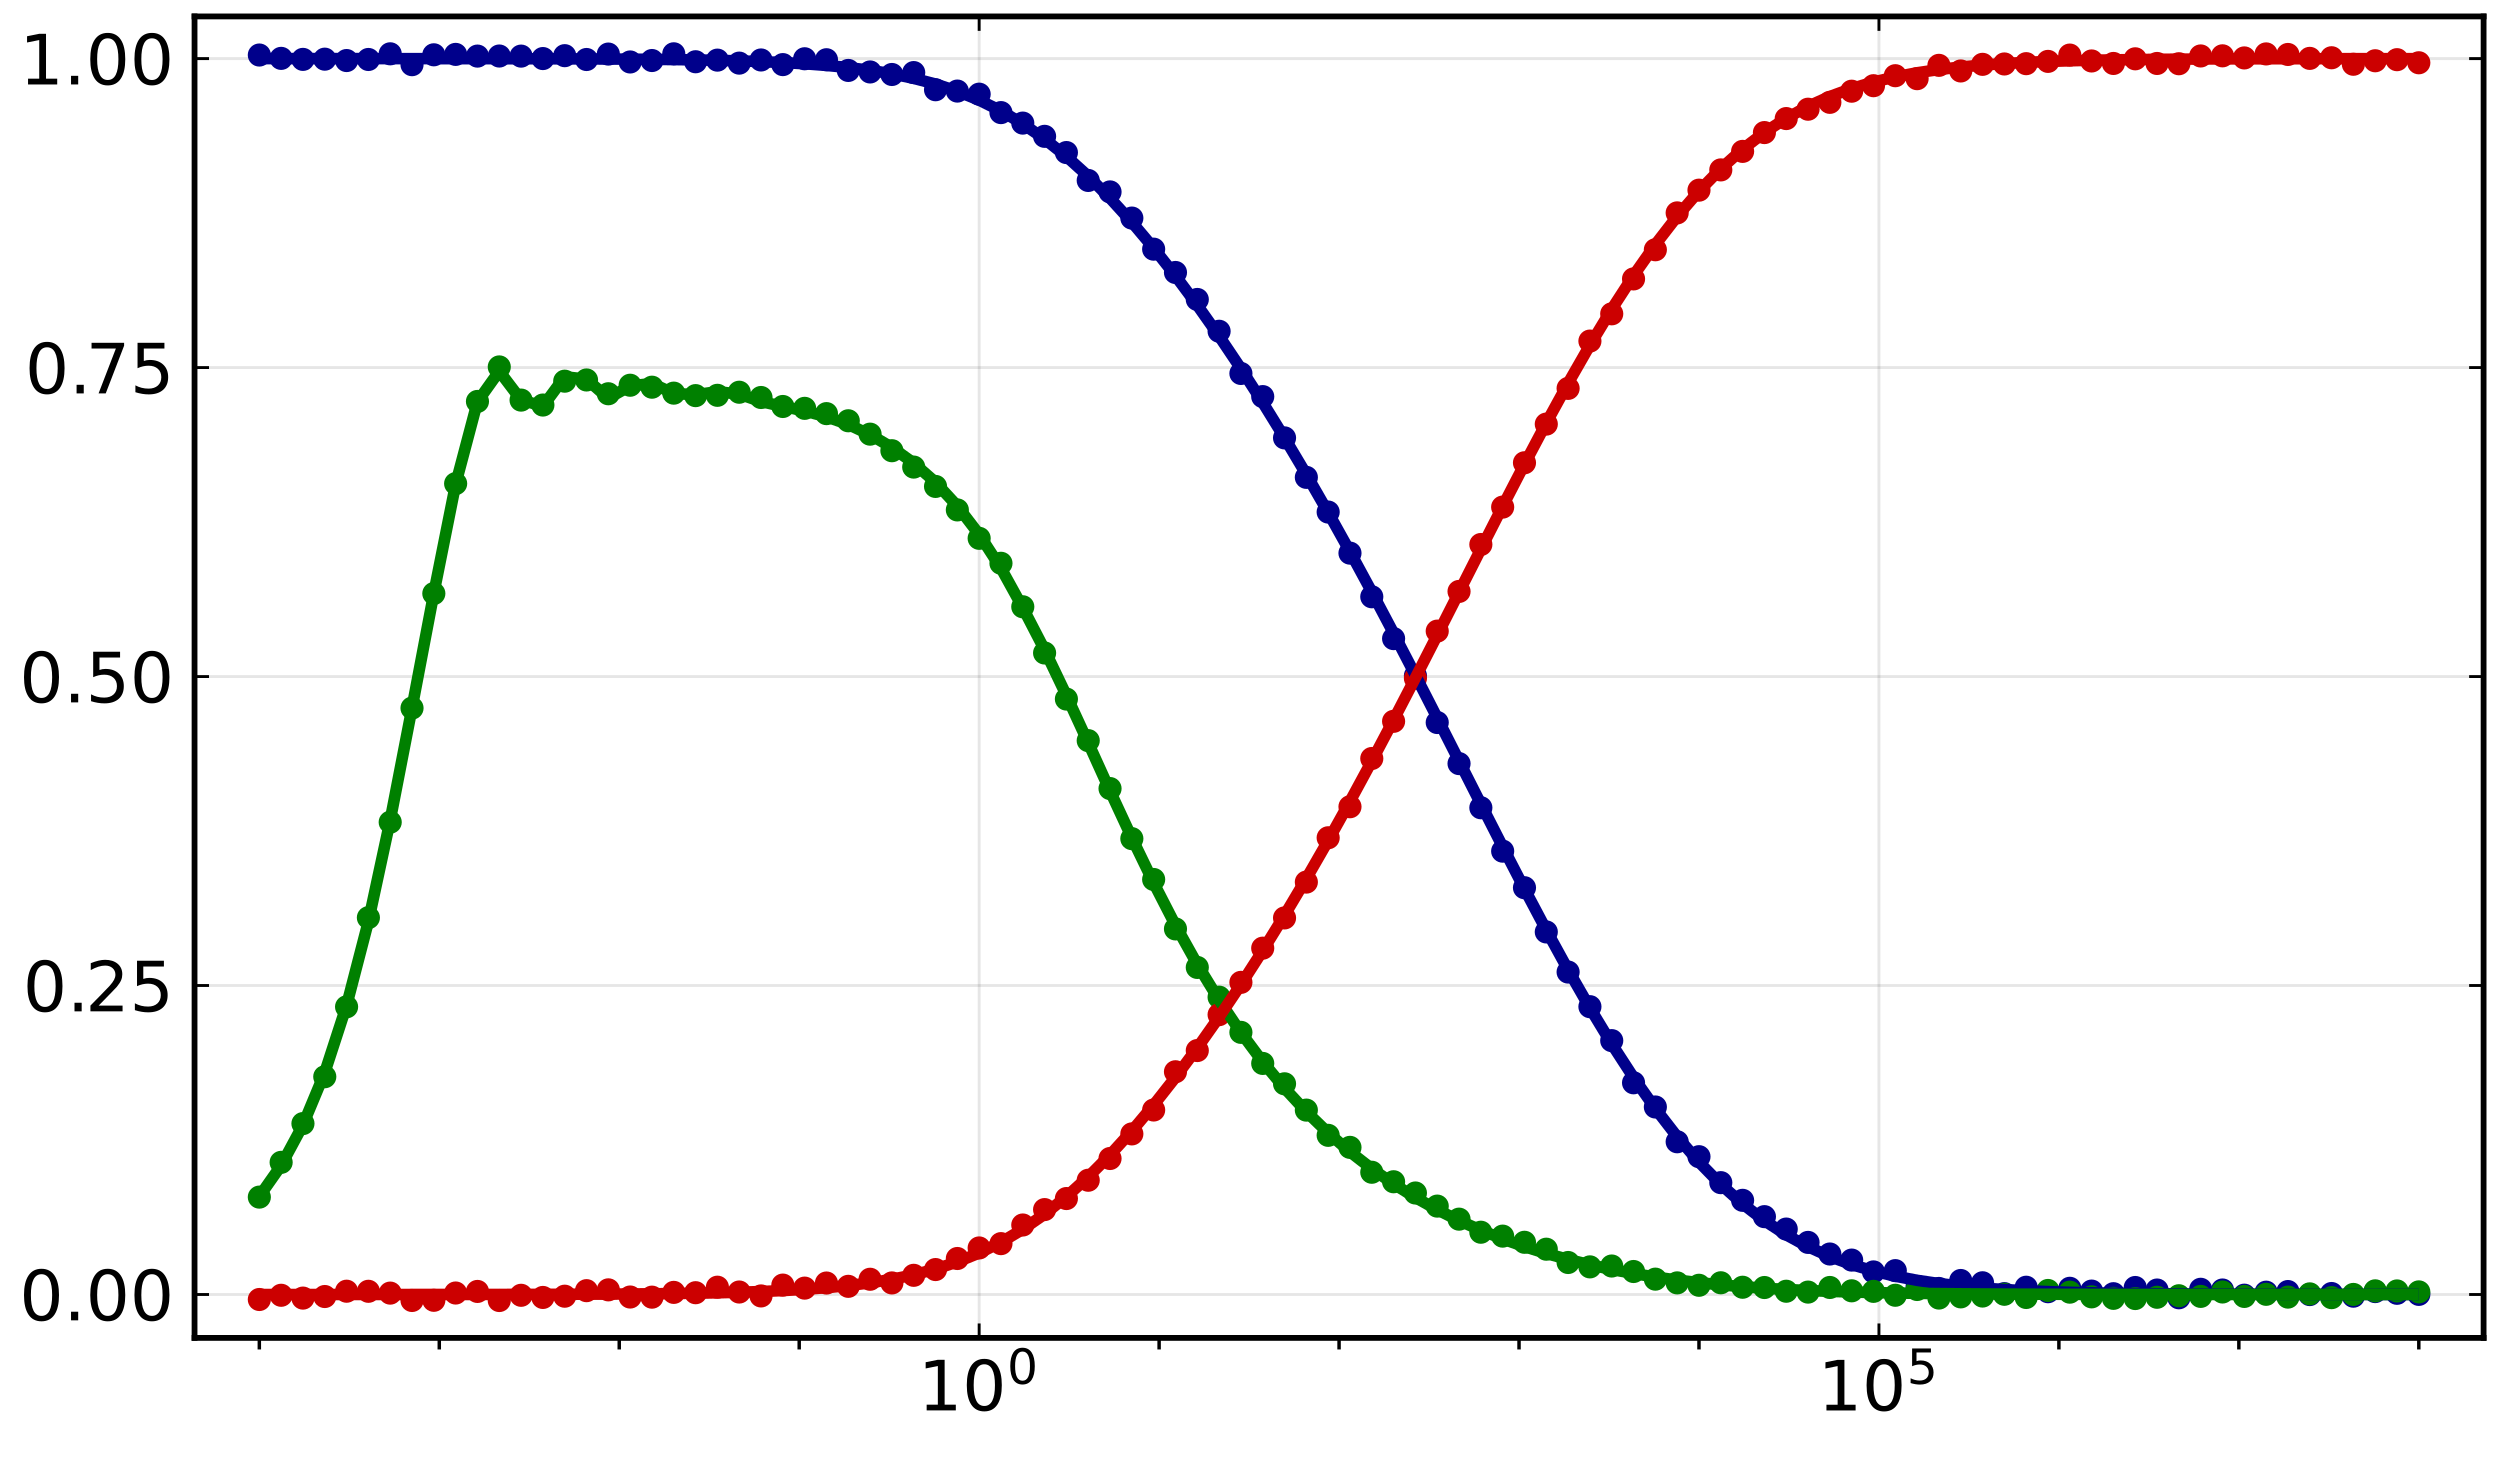 <?xml version="1.0" encoding="utf-8" standalone="no"?>
<!DOCTYPE svg PUBLIC "-//W3C//DTD SVG 1.1//EN"
  "http://www.w3.org/Graphics/SVG/1.1/DTD/svg11.dtd">
<!-- Created with matplotlib (https://matplotlib.org/) -->
<svg height="252pt" version="1.1" viewBox="0 0 432 252" width="432pt" xmlns="http://www.w3.org/2000/svg" xmlns:xlink="http://www.w3.org/1999/xlink">
 <defs>
  <style type="text/css">*{stroke-linecap:butt;stroke-linejoin:round;}</style>
 </defs>
 <g id="figure_1">
  <g id="patch_1">
   <path d="M 0 252 
L 432 252 
L 432 0 
L 0 0 
z
" style="fill:#ffffff;"/>
  </g>
  <g id="axes_1">
   <g id="patch_2">
    <path d="M 33.617 231.193 
L 429.165 231.193 
L 429.165 2.835 
L 33.617 2.835 
z
" style="fill:#ffffff;"/>
   </g>
   <g id="matplotlib.axis_1">
    <g id="xtick_1">
     <g id="line2d_1">
      <path clip-path="url(#pe67cf35a67)" d="M 169.198 231.193 
L 169.198 2.835 
" style="fill:none;stroke:#000000;stroke-linecap:square;stroke-opacity:0.1;stroke-width:0.5;"/>
     </g>
     <g id="line2d_2">
      <defs>
       <path d="M 0 0 
L 0 -2.5 
" id="mae6ef3e474" style="stroke:#000000;stroke-width:0.5;"/>
      </defs>
      <g>
       <use style="stroke:#000000;stroke-width:0.5;" x="169.198" xlink:href="#mae6ef3e474" y="231.193"/>
      </g>
     </g>
     <g id="line2d_3">
      <defs>
       <path d="M 0 0 
L 0 2.5 
" id="mc95564f1a3" style="stroke:#000000;stroke-width:0.5;"/>
      </defs>
      <g>
       <use style="stroke:#000000;stroke-width:0.5;" x="169.198" xlink:href="#mc95564f1a3" y="2.835"/>
      </g>
     </g>
     <g id="text_1">
      <!-- $\mathregular{10^{0}}$ -->
      <g transform="translate(158.638 243.811)scale(0.12 -0.12)">
       <defs>
        <path d="M 12.406 8.297 
L 28.516 8.297 
L 28.516 63.922 
L 10.984 60.406 
L 10.984 69.391 
L 28.422 72.906 
L 38.281 72.906 
L 38.281 8.297 
L 54.391 8.297 
L 54.391 0 
L 12.406 0 
z
" id="DejaVuSans-49"/>
        <path d="M 31.781 66.406 
Q 24.172 66.406 20.328 58.906 
Q 16.5 51.422 16.5 36.375 
Q 16.5 21.391 20.328 13.891 
Q 24.172 6.391 31.781 6.391 
Q 39.453 6.391 43.281 13.891 
Q 47.125 21.391 47.125 36.375 
Q 47.125 51.422 43.281 58.906 
Q 39.453 66.406 31.781 66.406 
z
M 31.781 74.219 
Q 44.047 74.219 50.516 64.516 
Q 56.984 54.828 56.984 36.375 
Q 56.984 17.969 50.516 8.266 
Q 44.047 -1.422 31.781 -1.422 
Q 19.531 -1.422 13.062 8.266 
Q 6.594 17.969 6.594 36.375 
Q 6.594 54.828 13.062 64.516 
Q 19.531 74.219 31.781 74.219 
z
" id="DejaVuSans-48"/>
       </defs>
       <use transform="translate(0 0.766)" xlink:href="#DejaVuSans-49"/>
       <use transform="translate(63.623 0.766)" xlink:href="#DejaVuSans-48"/>
       <use transform="translate(128.203 39.047)scale(0.7)" xlink:href="#DejaVuSans-48"/>
      </g>
     </g>
    </g>
    <g id="xtick_2">
     <g id="line2d_4">
      <path clip-path="url(#pe67cf35a67)" d="M 324.681 231.193 
L 324.681 2.835 
" style="fill:none;stroke:#000000;stroke-linecap:square;stroke-opacity:0.1;stroke-width:0.5;"/>
     </g>
     <g id="line2d_5">
      <g>
       <use style="stroke:#000000;stroke-width:0.5;" x="324.681" xlink:href="#mae6ef3e474" y="231.193"/>
      </g>
     </g>
     <g id="line2d_6">
      <g>
       <use style="stroke:#000000;stroke-width:0.5;" x="324.681" xlink:href="#mc95564f1a3" y="2.835"/>
      </g>
     </g>
     <g id="text_2">
      <!-- $\mathregular{10^{5}}$ -->
      <g transform="translate(314.121 243.811)scale(0.12 -0.12)">
       <defs>
        <path d="M 10.797 72.906 
L 49.516 72.906 
L 49.516 64.594 
L 19.828 64.594 
L 19.828 46.734 
Q 21.969 47.469 24.109 47.828 
Q 26.266 48.188 28.422 48.188 
Q 40.625 48.188 47.75 41.5 
Q 54.891 34.812 54.891 23.391 
Q 54.891 11.625 47.562 5.094 
Q 40.234 -1.422 26.906 -1.422 
Q 22.312 -1.422 17.547 -0.641 
Q 12.797 0.141 7.719 1.703 
L 7.719 11.625 
Q 12.109 9.234 16.797 8.062 
Q 21.484 6.891 26.703 6.891 
Q 35.156 6.891 40.078 11.328 
Q 45.016 15.766 45.016 23.391 
Q 45.016 31 40.078 35.438 
Q 35.156 39.891 26.703 39.891 
Q 22.75 39.891 18.812 39.016 
Q 14.891 38.141 10.797 36.281 
z
" id="DejaVuSans-53"/>
       </defs>
       <use transform="translate(0 0.684)" xlink:href="#DejaVuSans-49"/>
       <use transform="translate(63.623 0.684)" xlink:href="#DejaVuSans-48"/>
       <use transform="translate(128.203 38.966)scale(0.7)" xlink:href="#DejaVuSans-53"/>
      </g>
     </g>
    </g>
    <g id="xtick_3">
     <g id="line2d_7">
      <defs>
       <path d="M 0 0 
L 0 2 
" id="me641672dc2" style="stroke:#000000;stroke-width:0.6;"/>
      </defs>
      <g>
       <use style="stroke:#000000;stroke-width:0.6;" x="44.812" xlink:href="#me641672dc2" y="231.193"/>
      </g>
     </g>
    </g>
    <g id="xtick_4">
     <g id="line2d_8">
      <g>
       <use style="stroke:#000000;stroke-width:0.6;" x="75.908" xlink:href="#me641672dc2" y="231.193"/>
      </g>
     </g>
    </g>
    <g id="xtick_5">
     <g id="line2d_9">
      <g>
       <use style="stroke:#000000;stroke-width:0.6;" x="107.005" xlink:href="#me641672dc2" y="231.193"/>
      </g>
     </g>
    </g>
    <g id="xtick_6">
     <g id="line2d_10">
      <g>
       <use style="stroke:#000000;stroke-width:0.6;" x="138.102" xlink:href="#me641672dc2" y="231.193"/>
      </g>
     </g>
    </g>
    <g id="xtick_7">
     <g id="line2d_11">
      <g>
       <use style="stroke:#000000;stroke-width:0.6;" x="200.295" xlink:href="#me641672dc2" y="231.193"/>
      </g>
     </g>
    </g>
    <g id="xtick_8">
     <g id="line2d_12">
      <g>
       <use style="stroke:#000000;stroke-width:0.6;" x="231.391" xlink:href="#me641672dc2" y="231.193"/>
      </g>
     </g>
    </g>
    <g id="xtick_9">
     <g id="line2d_13">
      <g>
       <use style="stroke:#000000;stroke-width:0.6;" x="262.488" xlink:href="#me641672dc2" y="231.193"/>
      </g>
     </g>
    </g>
    <g id="xtick_10">
     <g id="line2d_14">
      <g>
       <use style="stroke:#000000;stroke-width:0.6;" x="293.584" xlink:href="#me641672dc2" y="231.193"/>
      </g>
     </g>
    </g>
    <g id="xtick_11">
     <g id="line2d_15">
      <g>
       <use style="stroke:#000000;stroke-width:0.6;" x="355.777" xlink:href="#me641672dc2" y="231.193"/>
      </g>
     </g>
    </g>
    <g id="xtick_12">
     <g id="line2d_16">
      <g>
       <use style="stroke:#000000;stroke-width:0.6;" x="386.874" xlink:href="#me641672dc2" y="231.193"/>
      </g>
     </g>
    </g>
    <g id="xtick_13">
     <g id="line2d_17">
      <g>
       <use style="stroke:#000000;stroke-width:0.6;" x="417.971" xlink:href="#me641672dc2" y="231.193"/>
      </g>
     </g>
    </g>
   </g>
   <g id="matplotlib.axis_2">
    <g id="ytick_1">
     <g id="line2d_18">
      <path clip-path="url(#pe67cf35a67)" d="M 33.617 223.688 
L 429.165 223.688 
" style="fill:none;stroke:#000000;stroke-linecap:square;stroke-opacity:0.1;stroke-width:0.5;"/>
     </g>
     <g id="line2d_19">
      <defs>
       <path d="M 0 0 
L 2.5 0 
" id="m5a762cccb6" style="stroke:#000000;stroke-width:0.5;"/>
      </defs>
      <g>
       <use style="stroke:#000000;stroke-width:0.5;" x="33.617" xlink:href="#m5a762cccb6" y="223.688"/>
      </g>
     </g>
     <g id="line2d_20">
      <defs>
       <path d="M 0 0 
L -2.5 0 
" id="m0e0bc38a33" style="stroke:#000000;stroke-width:0.5;"/>
      </defs>
      <g>
       <use style="stroke:#000000;stroke-width:0.5;" x="429.165" xlink:href="#m0e0bc38a33" y="223.688"/>
      </g>
     </g>
     <g id="text_3">
      <!-- $\mathregular{0.00}$ -->
      <g transform="translate(3.357 228.247)scale(0.12 -0.12)">
       <defs>
        <path d="M 10.688 12.406 
L 21 12.406 
L 21 0 
L 10.688 0 
z
" id="DejaVuSans-46"/>
       </defs>
       <use transform="translate(0 0.781)" xlink:href="#DejaVuSans-48"/>
       <use transform="translate(63.623 0.781)" xlink:href="#DejaVuSans-46"/>
       <use transform="translate(95.41 0.781)" xlink:href="#DejaVuSans-48"/>
       <use transform="translate(159.033 0.781)" xlink:href="#DejaVuSans-48"/>
      </g>
     </g>
    </g>
    <g id="ytick_2">
     <g id="line2d_21">
      <path clip-path="url(#pe67cf35a67)" d="M 33.617 170.297 
L 429.165 170.297 
" style="fill:none;stroke:#000000;stroke-linecap:square;stroke-opacity:0.1;stroke-width:0.5;"/>
     </g>
     <g id="line2d_22">
      <g>
       <use style="stroke:#000000;stroke-width:0.5;" x="33.617" xlink:href="#m5a762cccb6" y="170.297"/>
      </g>
     </g>
     <g id="line2d_23">
      <g>
       <use style="stroke:#000000;stroke-width:0.5;" x="429.165" xlink:href="#m0e0bc38a33" y="170.297"/>
      </g>
     </g>
     <g id="text_4">
      <!-- $\mathregular{0.25}$ -->
      <g transform="translate(3.957 174.856)scale(0.12 -0.12)">
       <defs>
        <path d="M 19.188 8.297 
L 53.609 8.297 
L 53.609 0 
L 7.328 0 
L 7.328 8.297 
Q 12.938 14.109 22.625 23.891 
Q 32.328 33.688 34.812 36.531 
Q 39.547 41.844 41.422 45.531 
Q 43.312 49.219 43.312 52.781 
Q 43.312 58.594 39.234 62.25 
Q 35.156 65.922 28.609 65.922 
Q 23.969 65.922 18.812 64.312 
Q 13.672 62.703 7.812 59.422 
L 7.812 69.391 
Q 13.766 71.781 18.938 73 
Q 24.125 74.219 28.422 74.219 
Q 39.75 74.219 46.484 68.547 
Q 53.219 62.891 53.219 53.422 
Q 53.219 48.922 51.531 44.891 
Q 49.859 40.875 45.406 35.406 
Q 44.188 33.984 37.641 27.219 
Q 31.109 20.453 19.188 8.297 
z
" id="DejaVuSans-50"/>
       </defs>
       <use transform="translate(0 0.781)" xlink:href="#DejaVuSans-48"/>
       <use transform="translate(63.623 0.781)" xlink:href="#DejaVuSans-46"/>
       <use transform="translate(89.91 0.781)" xlink:href="#DejaVuSans-50"/>
       <use transform="translate(153.533 0.781)" xlink:href="#DejaVuSans-53"/>
      </g>
     </g>
    </g>
    <g id="ytick_3">
     <g id="line2d_24">
      <path clip-path="url(#pe67cf35a67)" d="M 33.617 116.907 
L 429.165 116.907 
" style="fill:none;stroke:#000000;stroke-linecap:square;stroke-opacity:0.1;stroke-width:0.5;"/>
     </g>
     <g id="line2d_25">
      <g>
       <use style="stroke:#000000;stroke-width:0.5;" x="33.617" xlink:href="#m5a762cccb6" y="116.907"/>
      </g>
     </g>
     <g id="line2d_26">
      <g>
       <use style="stroke:#000000;stroke-width:0.5;" x="429.165" xlink:href="#m0e0bc38a33" y="116.907"/>
      </g>
     </g>
     <g id="text_5">
      <!-- $\mathregular{0.50}$ -->
      <g transform="translate(3.357 121.466)scale(0.12 -0.12)">
       <use transform="translate(0 0.781)" xlink:href="#DejaVuSans-48"/>
       <use transform="translate(63.623 0.781)" xlink:href="#DejaVuSans-46"/>
       <use transform="translate(95.41 0.781)" xlink:href="#DejaVuSans-53"/>
       <use transform="translate(159.033 0.781)" xlink:href="#DejaVuSans-48"/>
      </g>
     </g>
    </g>
    <g id="ytick_4">
     <g id="line2d_27">
      <path clip-path="url(#pe67cf35a67)" d="M 33.617 63.516 
L 429.165 63.516 
" style="fill:none;stroke:#000000;stroke-linecap:square;stroke-opacity:0.1;stroke-width:0.5;"/>
     </g>
     <g id="line2d_28">
      <g>
       <use style="stroke:#000000;stroke-width:0.5;" x="33.617" xlink:href="#m5a762cccb6" y="63.516"/>
      </g>
     </g>
     <g id="line2d_29">
      <g>
       <use style="stroke:#000000;stroke-width:0.5;" x="429.165" xlink:href="#m0e0bc38a33" y="63.516"/>
      </g>
     </g>
     <g id="text_6">
      <!-- $\mathregular{0.75}$ -->
      <g transform="translate(4.317 68.075)scale(0.12 -0.12)">
       <defs>
        <path d="M 8.203 72.906 
L 55.078 72.906 
L 55.078 68.703 
L 28.609 0 
L 18.312 0 
L 43.219 64.594 
L 8.203 64.594 
z
" id="DejaVuSans-55"/>
       </defs>
       <use transform="translate(0 0.781)" xlink:href="#DejaVuSans-48"/>
       <use transform="translate(63.623 0.781)" xlink:href="#DejaVuSans-46"/>
       <use transform="translate(87.66 0.781)" xlink:href="#DejaVuSans-55"/>
       <use transform="translate(151.283 0.781)" xlink:href="#DejaVuSans-53"/>
      </g>
     </g>
    </g>
    <g id="ytick_5">
     <g id="line2d_30">
      <path clip-path="url(#pe67cf35a67)" d="M 33.617 10.126 
L 429.165 10.126 
" style="fill:none;stroke:#000000;stroke-linecap:square;stroke-opacity:0.1;stroke-width:0.5;"/>
     </g>
     <g id="line2d_31">
      <g>
       <use style="stroke:#000000;stroke-width:0.5;" x="33.617" xlink:href="#m5a762cccb6" y="10.126"/>
      </g>
     </g>
     <g id="line2d_32">
      <g>
       <use style="stroke:#000000;stroke-width:0.5;" x="429.165" xlink:href="#m0e0bc38a33" y="10.126"/>
      </g>
     </g>
     <g id="text_7">
      <!-- $\mathregular{1.00}$ -->
      <g transform="translate(3.357 14.685)scale(0.12 -0.12)">
       <use transform="translate(0 0.781)" xlink:href="#DejaVuSans-49"/>
       <use transform="translate(63.623 0.781)" xlink:href="#DejaVuSans-46"/>
       <use transform="translate(95.41 0.781)" xlink:href="#DejaVuSans-48"/>
       <use transform="translate(159.033 0.781)" xlink:href="#DejaVuSans-48"/>
      </g>
     </g>
    </g>
   </g>
   <g id="PathCollection_1">
    <defs>
     <path d="M 0 2 
C 0.53 2 1.039 1.789 1.414 1.414 
C 1.789 1.039 2 0.53 2 0 
C 2 -0.53 1.789 -1.039 1.414 -1.414 
C 1.039 -1.789 0.53 -2 0 -2 
C -0.53 -2 -1.039 -1.789 -1.414 -1.414 
C -1.789 -1.039 -2 -0.53 -2 0 
C -2 0.53 -1.789 1.039 -1.414 1.414 
C -1.039 1.789 -0.53 2 0 2 
z
" id="m96adf9b263"/>
    </defs>
    <g clip-path="url(#pe67cf35a67)">
     <use style="fill:#00008b;" x="44.812" xlink:href="#m96adf9b263" y="9.509"/>
     <use style="fill:#00008b;" x="48.581" xlink:href="#m96adf9b263" y="10.087"/>
     <use style="fill:#00008b;" x="52.35" xlink:href="#m96adf9b263" y="10.263"/>
     <use style="fill:#00008b;" x="56.12" xlink:href="#m96adf9b263" y="10.224"/>
     <use style="fill:#00008b;" x="59.889" xlink:href="#m96adf9b263" y="10.462"/>
     <use style="fill:#00008b;" x="63.658" xlink:href="#m96adf9b263" y="10.278"/>
     <use style="fill:#00008b;" x="67.428" xlink:href="#m96adf9b263" y="9.299"/>
     <use style="fill:#00008b;" x="71.197" xlink:href="#m96adf9b263" y="11.176"/>
     <use style="fill:#00008b;" x="74.966" xlink:href="#m96adf9b263" y="9.47"/>
     <use style="fill:#00008b;" x="78.735" xlink:href="#m96adf9b263" y="9.4"/>
     <use style="fill:#00008b;" x="82.505" xlink:href="#m96adf9b263" y="9.693"/>
     <use style="fill:#00008b;" x="86.274" xlink:href="#m96adf9b263" y="9.68"/>
     <use style="fill:#00008b;" x="90.043" xlink:href="#m96adf9b263" y="9.697"/>
     <use style="fill:#00008b;" x="93.813" xlink:href="#m96adf9b263" y="10.118"/>
     <use style="fill:#00008b;" x="97.582" xlink:href="#m96adf9b263" y="9.62"/>
     <use style="fill:#00008b;" x="101.351" xlink:href="#m96adf9b263" y="10.282"/>
     <use style="fill:#00008b;" x="105.12" xlink:href="#m96adf9b263" y="9.343"/>
     <use style="fill:#00008b;" x="108.89" xlink:href="#m96adf9b263" y="10.708"/>
     <use style="fill:#00008b;" x="112.659" xlink:href="#m96adf9b263" y="10.459"/>
     <use style="fill:#00008b;" x="116.428" xlink:href="#m96adf9b263" y="9.298"/>
     <use style="fill:#00008b;" x="120.198" xlink:href="#m96adf9b263" y="10.67"/>
     <use style="fill:#00008b;" x="123.967" xlink:href="#m96adf9b263" y="10.39"/>
     <use style="fill:#00008b;" x="127.736" xlink:href="#m96adf9b263" y="10.908"/>
     <use style="fill:#00008b;" x="131.505" xlink:href="#m96adf9b263" y="10.364"/>
     <use style="fill:#00008b;" x="135.275" xlink:href="#m96adf9b263" y="11.163"/>
     <use style="fill:#00008b;" x="139.044" xlink:href="#m96adf9b263" y="10.154"/>
     <use style="fill:#00008b;" x="142.813" xlink:href="#m96adf9b263" y="10.322"/>
     <use style="fill:#00008b;" x="146.582" xlink:href="#m96adf9b263" y="12.172"/>
     <use style="fill:#00008b;" x="150.352" xlink:href="#m96adf9b263" y="12.434"/>
     <use style="fill:#00008b;" x="154.121" xlink:href="#m96adf9b263" y="12.871"/>
     <use style="fill:#00008b;" x="157.89" xlink:href="#m96adf9b263" y="12.541"/>
     <use style="fill:#00008b;" x="161.66" xlink:href="#m96adf9b263" y="15.506"/>
     <use style="fill:#00008b;" x="165.429" xlink:href="#m96adf9b263" y="15.737"/>
     <use style="fill:#00008b;" x="169.198" xlink:href="#m96adf9b263" y="16.272"/>
     <use style="fill:#00008b;" x="172.967" xlink:href="#m96adf9b263" y="19.457"/>
     <use style="fill:#00008b;" x="176.737" xlink:href="#m96adf9b263" y="21.272"/>
     <use style="fill:#00008b;" x="180.506" xlink:href="#m96adf9b263" y="23.559"/>
     <use style="fill:#00008b;" x="184.275" xlink:href="#m96adf9b263" y="26.361"/>
     <use style="fill:#00008b;" x="188.045" xlink:href="#m96adf9b263" y="31.182"/>
     <use style="fill:#00008b;" x="191.814" xlink:href="#m96adf9b263" y="33.163"/>
     <use style="fill:#00008b;" x="195.583" xlink:href="#m96adf9b263" y="37.683"/>
     <use style="fill:#00008b;" x="199.352" xlink:href="#m96adf9b263" y="43.055"/>
     <use style="fill:#00008b;" x="203.122" xlink:href="#m96adf9b263" y="47.085"/>
     <use style="fill:#00008b;" x="206.891" xlink:href="#m96adf9b263" y="51.747"/>
     <use style="fill:#00008b;" x="210.66" xlink:href="#m96adf9b263" y="57.241"/>
     <use style="fill:#00008b;" x="214.43" xlink:href="#m96adf9b263" y="64.533"/>
     <use style="fill:#00008b;" x="218.199" xlink:href="#m96adf9b263" y="68.533"/>
     <use style="fill:#00008b;" x="221.968" xlink:href="#m96adf9b263" y="75.667"/>
     <use style="fill:#00008b;" x="225.737" xlink:href="#m96adf9b263" y="82.487"/>
     <use style="fill:#00008b;" x="229.507" xlink:href="#m96adf9b263" y="88.483"/>
     <use style="fill:#00008b;" x="233.276" xlink:href="#m96adf9b263" y="95.582"/>
     <use style="fill:#00008b;" x="237.045" xlink:href="#m96adf9b263" y="103.121"/>
     <use style="fill:#00008b;" x="240.814" xlink:href="#m96adf9b263" y="110.352"/>
     <use style="fill:#00008b;" x="244.584" xlink:href="#m96adf9b263" y="116.765"/>
     <use style="fill:#00008b;" x="248.353" xlink:href="#m96adf9b263" y="124.851"/>
     <use style="fill:#00008b;" x="252.122" xlink:href="#m96adf9b263" y="131.949"/>
     <use style="fill:#00008b;" x="255.892" xlink:href="#m96adf9b263" y="139.578"/>
     <use style="fill:#00008b;" x="259.661" xlink:href="#m96adf9b263" y="147.078"/>
     <use style="fill:#00008b;" x="263.43" xlink:href="#m96adf9b263" y="153.398"/>
     <use style="fill:#00008b;" x="267.199" xlink:href="#m96adf9b263" y="161.04"/>
     <use style="fill:#00008b;" x="270.969" xlink:href="#m96adf9b263" y="167.969"/>
     <use style="fill:#00008b;" x="274.738" xlink:href="#m96adf9b263" y="173.953"/>
     <use style="fill:#00008b;" x="278.507" xlink:href="#m96adf9b263" y="179.821"/>
     <use style="fill:#00008b;" x="282.277" xlink:href="#m96adf9b263" y="187.106"/>
     <use style="fill:#00008b;" x="286.046" xlink:href="#m96adf9b263" y="191.288"/>
     <use style="fill:#00008b;" x="289.815" xlink:href="#m96adf9b263" y="197.296"/>
     <use style="fill:#00008b;" x="293.584" xlink:href="#m96adf9b263" y="199.875"/>
     <use style="fill:#00008b;" x="297.354" xlink:href="#m96adf9b263" y="204.361"/>
     <use style="fill:#00008b;" x="301.123" xlink:href="#m96adf9b263" y="207.417"/>
     <use style="fill:#00008b;" x="304.892" xlink:href="#m96adf9b263" y="210.237"/>
     <use style="fill:#00008b;" x="308.661" xlink:href="#m96adf9b263" y="212.383"/>
     <use style="fill:#00008b;" x="312.431" xlink:href="#m96adf9b263" y="214.687"/>
     <use style="fill:#00008b;" x="316.2" xlink:href="#m96adf9b263" y="216.694"/>
     <use style="fill:#00008b;" x="319.969" xlink:href="#m96adf9b263" y="217.743"/>
     <use style="fill:#00008b;" x="323.739" xlink:href="#m96adf9b263" y="219.788"/>
     <use style="fill:#00008b;" x="327.508" xlink:href="#m96adf9b263" y="219.565"/>
     <use style="fill:#00008b;" x="331.277" xlink:href="#m96adf9b263" y="222.297"/>
     <use style="fill:#00008b;" x="335.046" xlink:href="#m96adf9b263" y="222.644"/>
     <use style="fill:#00008b;" x="338.816" xlink:href="#m96adf9b263" y="221.27"/>
     <use style="fill:#00008b;" x="342.585" xlink:href="#m96adf9b263" y="221.664"/>
     <use style="fill:#00008b;" x="346.354" xlink:href="#m96adf9b263" y="223.538"/>
     <use style="fill:#00008b;" x="350.124" xlink:href="#m96adf9b263" y="222.434"/>
     <use style="fill:#00008b;" x="353.893" xlink:href="#m96adf9b263" y="223.206"/>
     <use style="fill:#00008b;" x="357.662" xlink:href="#m96adf9b263" y="222.618"/>
     <use style="fill:#00008b;" x="361.431" xlink:href="#m96adf9b263" y="223.1"/>
     <use style="fill:#00008b;" x="365.201" xlink:href="#m96adf9b263" y="223.551"/>
     <use style="fill:#00008b;" x="368.97" xlink:href="#m96adf9b263" y="222.481"/>
     <use style="fill:#00008b;" x="372.739" xlink:href="#m96adf9b263" y="222.918"/>
     <use style="fill:#00008b;" x="376.509" xlink:href="#m96adf9b263" y="224.256"/>
     <use style="fill:#00008b;" x="380.278" xlink:href="#m96adf9b263" y="222.789"/>
     <use style="fill:#00008b;" x="384.047" xlink:href="#m96adf9b263" y="222.913"/>
     <use style="fill:#00008b;" x="387.816" xlink:href="#m96adf9b263" y="223.808"/>
     <use style="fill:#00008b;" x="391.586" xlink:href="#m96adf9b263" y="223.29"/>
     <use style="fill:#00008b;" x="395.355" xlink:href="#m96adf9b263" y="223.178"/>
     <use style="fill:#00008b;" x="399.124" xlink:href="#m96adf9b263" y="223.702"/>
     <use style="fill:#00008b;" x="402.893" xlink:href="#m96adf9b263" y="223.52"/>
     <use style="fill:#00008b;" x="406.663" xlink:href="#m96adf9b263" y="223.979"/>
     <use style="fill:#00008b;" x="410.432" xlink:href="#m96adf9b263" y="223.186"/>
     <use style="fill:#00008b;" x="414.201" xlink:href="#m96adf9b263" y="223.481"/>
     <use style="fill:#00008b;" x="417.971" xlink:href="#m96adf9b263" y="223.67"/>
    </g>
   </g>
   <g id="PathCollection_2">
    <defs>
     <path d="M 0 2 
C 0.53 2 1.039 1.789 1.414 1.414 
C 1.789 1.039 2 0.53 2 0 
C 2 -0.53 1.789 -1.039 1.414 -1.414 
C 1.039 -1.789 0.53 -2 0 -2 
C -0.53 -2 -1.039 -1.789 -1.414 -1.414 
C -1.789 -1.039 -2 -0.53 -2 0 
C -2 0.53 -1.789 1.039 -1.414 1.414 
C -1.039 1.789 -0.53 2 0 2 
z
" id="meedc512135"/>
    </defs>
    <g clip-path="url(#pe67cf35a67)">
     <use style="fill:#008000;" x="44.812" xlink:href="#meedc512135" y="206.86"/>
     <use style="fill:#008000;" x="48.581" xlink:href="#meedc512135" y="200.855"/>
     <use style="fill:#008000;" x="52.35" xlink:href="#meedc512135" y="194.155"/>
     <use style="fill:#008000;" x="56.12" xlink:href="#meedc512135" y="186.058"/>
     <use style="fill:#008000;" x="59.889" xlink:href="#meedc512135" y="173.979"/>
     <use style="fill:#008000;" x="63.658" xlink:href="#meedc512135" y="158.571"/>
     <use style="fill:#008000;" x="67.428" xlink:href="#meedc512135" y="142.073"/>
     <use style="fill:#008000;" x="71.197" xlink:href="#meedc512135" y="122.357"/>
     <use style="fill:#008000;" x="74.966" xlink:href="#meedc512135" y="102.561"/>
     <use style="fill:#008000;" x="78.735" xlink:href="#meedc512135" y="83.568"/>
     <use style="fill:#008000;" x="82.505" xlink:href="#meedc512135" y="69.37"/>
     <use style="fill:#008000;" x="86.274" xlink:href="#meedc512135" y="63.404"/>
     <use style="fill:#008000;" x="90.043" xlink:href="#meedc512135" y="69.137"/>
     <use style="fill:#008000;" x="93.813" xlink:href="#meedc512135" y="69.991"/>
     <use style="fill:#008000;" x="97.582" xlink:href="#meedc512135" y="65.868"/>
     <use style="fill:#008000;" x="101.351" xlink:href="#meedc512135" y="65.659"/>
     <use style="fill:#008000;" x="105.12" xlink:href="#meedc512135" y="68.039"/>
     <use style="fill:#008000;" x="108.89" xlink:href="#meedc512135" y="66.569"/>
     <use style="fill:#008000;" x="112.659" xlink:href="#meedc512135" y="66.908"/>
     <use style="fill:#008000;" x="116.428" xlink:href="#meedc512135" y="67.935"/>
     <use style="fill:#008000;" x="120.198" xlink:href="#meedc512135" y="68.363"/>
     <use style="fill:#008000;" x="123.967" xlink:href="#meedc512135" y="68.311"/>
     <use style="fill:#008000;" x="127.736" xlink:href="#meedc512135" y="67.778"/>
     <use style="fill:#008000;" x="131.505" xlink:href="#meedc512135" y="68.687"/>
     <use style="fill:#008000;" x="135.275" xlink:href="#meedc512135" y="70.241"/>
     <use style="fill:#008000;" x="139.044" xlink:href="#meedc512135" y="70.562"/>
     <use style="fill:#008000;" x="142.813" xlink:href="#meedc512135" y="71.474"/>
     <use style="fill:#008000;" x="146.582" xlink:href="#meedc512135" y="72.709"/>
     <use style="fill:#008000;" x="150.352" xlink:href="#meedc512135" y="75.022"/>
     <use style="fill:#008000;" x="154.121" xlink:href="#meedc512135" y="77.883"/>
     <use style="fill:#008000;" x="157.89" xlink:href="#meedc512135" y="80.712"/>
     <use style="fill:#008000;" x="161.66" xlink:href="#meedc512135" y="84.055"/>
     <use style="fill:#008000;" x="165.429" xlink:href="#meedc512135" y="88.114"/>
     <use style="fill:#008000;" x="169.198" xlink:href="#meedc512135" y="93.022"/>
     <use style="fill:#008000;" x="172.967" xlink:href="#meedc512135" y="97.336"/>
     <use style="fill:#008000;" x="176.737" xlink:href="#meedc512135" y="104.851"/>
     <use style="fill:#008000;" x="180.506" xlink:href="#meedc512135" y="112.835"/>
     <use style="fill:#008000;" x="184.275" xlink:href="#meedc512135" y="120.797"/>
     <use style="fill:#008000;" x="188.045" xlink:href="#meedc512135" y="127.982"/>
     <use style="fill:#008000;" x="191.814" xlink:href="#meedc512135" y="136.262"/>
     <use style="fill:#008000;" x="195.583" xlink:href="#meedc512135" y="144.918"/>
     <use style="fill:#008000;" x="199.352" xlink:href="#meedc512135" y="151.973"/>
     <use style="fill:#008000;" x="203.122" xlink:href="#meedc512135" y="160.516"/>
     <use style="fill:#008000;" x="206.891" xlink:href="#meedc512135" y="167.172"/>
     <use style="fill:#008000;" x="210.66" xlink:href="#meedc512135" y="172.307"/>
     <use style="fill:#008000;" x="214.43" xlink:href="#meedc512135" y="178.391"/>
     <use style="fill:#008000;" x="218.199" xlink:href="#meedc512135" y="183.76"/>
     <use style="fill:#008000;" x="221.968" xlink:href="#meedc512135" y="187.281"/>
     <use style="fill:#008000;" x="225.737" xlink:href="#meedc512135" y="191.827"/>
     <use style="fill:#008000;" x="229.507" xlink:href="#meedc512135" y="196.186"/>
     <use style="fill:#008000;" x="233.276" xlink:href="#meedc512135" y="198.265"/>
     <use style="fill:#008000;" x="237.045" xlink:href="#meedc512135" y="202.565"/>
     <use style="fill:#008000;" x="240.814" xlink:href="#meedc512135" y="204.207"/>
     <use style="fill:#008000;" x="244.584" xlink:href="#meedc512135" y="206.15"/>
     <use style="fill:#008000;" x="248.353" xlink:href="#meedc512135" y="208.415"/>
     <use style="fill:#008000;" x="252.122" xlink:href="#meedc512135" y="210.67"/>
     <use style="fill:#008000;" x="255.892" xlink:href="#meedc512135" y="212.929"/>
     <use style="fill:#008000;" x="259.661" xlink:href="#meedc512135" y="213.603"/>
     <use style="fill:#008000;" x="263.43" xlink:href="#meedc512135" y="214.667"/>
     <use style="fill:#008000;" x="267.199" xlink:href="#meedc512135" y="215.862"/>
     <use style="fill:#008000;" x="270.969" xlink:href="#meedc512135" y="218.159"/>
     <use style="fill:#008000;" x="274.738" xlink:href="#meedc512135" y="218.916"/>
     <use style="fill:#008000;" x="278.507" xlink:href="#meedc512135" y="218.768"/>
     <use style="fill:#008000;" x="282.277" xlink:href="#meedc512135" y="219.717"/>
     <use style="fill:#008000;" x="286.046" xlink:href="#meedc512135" y="221.036"/>
     <use style="fill:#008000;" x="289.815" xlink:href="#meedc512135" y="221.682"/>
     <use style="fill:#008000;" x="293.584" xlink:href="#meedc512135" y="222.096"/>
     <use style="fill:#008000;" x="297.354" xlink:href="#meedc512135" y="221.664"/>
     <use style="fill:#008000;" x="301.123" xlink:href="#meedc512135" y="222.436"/>
     <use style="fill:#008000;" x="304.892" xlink:href="#meedc512135" y="222.484"/>
     <use style="fill:#008000;" x="308.661" xlink:href="#meedc512135" y="223.126"/>
     <use style="fill:#008000;" x="312.431" xlink:href="#meedc512135" y="223.274"/>
     <use style="fill:#008000;" x="316.2" xlink:href="#meedc512135" y="222.475"/>
     <use style="fill:#008000;" x="319.969" xlink:href="#meedc512135" y="223.052"/>
     <use style="fill:#008000;" x="323.739" xlink:href="#meedc512135" y="223.147"/>
     <use style="fill:#008000;" x="327.508" xlink:href="#meedc512135" y="223.82"/>
     <use style="fill:#008000;" x="331.277" xlink:href="#meedc512135" y="222.824"/>
     <use style="fill:#008000;" x="335.046" xlink:href="#meedc512135" y="224.303"/>
     <use style="fill:#008000;" x="338.816" xlink:href="#meedc512135" y="224.099"/>
     <use style="fill:#008000;" x="342.585" xlink:href="#meedc512135" y="223.955"/>
     <use style="fill:#008000;" x="346.354" xlink:href="#meedc512135" y="223.649"/>
     <use style="fill:#008000;" x="350.124" xlink:href="#meedc512135" y="224.204"/>
     <use style="fill:#008000;" x="353.893" xlink:href="#meedc512135" y="222.993"/>
     <use style="fill:#008000;" x="357.662" xlink:href="#meedc512135" y="223.284"/>
     <use style="fill:#008000;" x="361.431" xlink:href="#meedc512135" y="224.095"/>
     <use style="fill:#008000;" x="365.201" xlink:href="#meedc512135" y="224.355"/>
     <use style="fill:#008000;" x="368.97" xlink:href="#meedc512135" y="224.387"/>
     <use style="fill:#008000;" x="372.739" xlink:href="#meedc512135" y="224.168"/>
     <use style="fill:#008000;" x="376.509" xlink:href="#meedc512135" y="223.904"/>
     <use style="fill:#008000;" x="380.278" xlink:href="#meedc512135" y="224.016"/>
     <use style="fill:#008000;" x="384.047" xlink:href="#meedc512135" y="223.255"/>
     <use style="fill:#008000;" x="387.816" xlink:href="#meedc512135" y="224.023"/>
     <use style="fill:#008000;" x="391.586" xlink:href="#meedc512135" y="223.656"/>
     <use style="fill:#008000;" x="395.355" xlink:href="#meedc512135" y="224.138"/>
     <use style="fill:#008000;" x="399.124" xlink:href="#meedc512135" y="223.581"/>
     <use style="fill:#008000;" x="402.893" xlink:href="#meedc512135" y="224.234"/>
     <use style="fill:#008000;" x="406.663" xlink:href="#meedc512135" y="223.679"/>
     <use style="fill:#008000;" x="410.432" xlink:href="#meedc512135" y="223.059"/>
     <use style="fill:#008000;" x="414.201" xlink:href="#meedc512135" y="223.075"/>
     <use style="fill:#008000;" x="417.971" xlink:href="#meedc512135" y="223.239"/>
    </g>
   </g>
   <g id="patch_3">
    <path d="M 33.617 231.193 
L 33.617 2.835 
" style="fill:none;stroke:#000000;stroke-linecap:square;stroke-linejoin:miter;"/>
   </g>
   <g id="patch_4">
    <path d="M 429.165 231.193 
L 429.165 2.835 
" style="fill:none;stroke:#000000;stroke-linecap:square;stroke-linejoin:miter;"/>
   </g>
   <g id="patch_5">
    <path d="M 33.617 231.193 
L 429.165 231.193 
" style="fill:none;stroke:#000000;stroke-linecap:square;stroke-linejoin:miter;"/>
   </g>
   <g id="patch_6">
    <path d="M 33.617 2.835 
L 429.165 2.835 
" style="fill:none;stroke:#000000;stroke-linecap:square;stroke-linejoin:miter;"/>
   </g>
   <g id="PathCollection_3">
    <defs>
     <path d="M 0 2 
C 0.53 2 1.039 1.789 1.414 1.414 
C 1.789 1.039 2 0.53 2 0 
C 2 -0.53 1.789 -1.039 1.414 -1.414 
C 1.039 -1.789 0.53 -2 0 -2 
C -0.53 -2 -1.039 -1.789 -1.414 -1.414 
C -1.789 -1.039 -2 -0.53 -2 0 
C -2 0.53 -1.789 1.039 -1.414 1.414 
C -1.039 1.789 -0.53 2 0 2 
z
" id="mf2e5f11e09"/>
    </defs>
    <g clip-path="url(#pe67cf35a67)">
     <use style="fill:#cc0000;" x="44.812" xlink:href="#mf2e5f11e09" y="224.553"/>
     <use style="fill:#cc0000;" x="48.581" xlink:href="#mf2e5f11e09" y="223.824"/>
     <use style="fill:#cc0000;" x="52.35" xlink:href="#mf2e5f11e09" y="224.311"/>
     <use style="fill:#cc0000;" x="56.12" xlink:href="#mf2e5f11e09" y="224.039"/>
     <use style="fill:#cc0000;" x="59.889" xlink:href="#mf2e5f11e09" y="223.122"/>
     <use style="fill:#cc0000;" x="63.658" xlink:href="#mf2e5f11e09" y="223.136"/>
     <use style="fill:#cc0000;" x="67.428" xlink:href="#mf2e5f11e09" y="223.449"/>
     <use style="fill:#cc0000;" x="71.197" xlink:href="#mf2e5f11e09" y="224.723"/>
     <use style="fill:#cc0000;" x="74.966" xlink:href="#mf2e5f11e09" y="224.692"/>
     <use style="fill:#cc0000;" x="78.735" xlink:href="#mf2e5f11e09" y="223.433"/>
     <use style="fill:#cc0000;" x="82.505" xlink:href="#mf2e5f11e09" y="223.161"/>
     <use style="fill:#cc0000;" x="86.274" xlink:href="#mf2e5f11e09" y="224.73"/>
     <use style="fill:#cc0000;" x="90.043" xlink:href="#mf2e5f11e09" y="223.827"/>
     <use style="fill:#cc0000;" x="93.813" xlink:href="#mf2e5f11e09" y="224.199"/>
     <use style="fill:#cc0000;" x="97.582" xlink:href="#mf2e5f11e09" y="223.984"/>
     <use style="fill:#cc0000;" x="101.351" xlink:href="#mf2e5f11e09" y="223.027"/>
     <use style="fill:#cc0000;" x="105.12" xlink:href="#mf2e5f11e09" y="222.887"/>
     <use style="fill:#cc0000;" x="108.89" xlink:href="#mf2e5f11e09" y="224.125"/>
     <use style="fill:#cc0000;" x="112.659" xlink:href="#mf2e5f11e09" y="224.149"/>
     <use style="fill:#cc0000;" x="116.428" xlink:href="#mf2e5f11e09" y="223.324"/>
     <use style="fill:#cc0000;" x="120.198" xlink:href="#mf2e5f11e09" y="223.38"/>
     <use style="fill:#cc0000;" x="123.967" xlink:href="#mf2e5f11e09" y="222.429"/>
     <use style="fill:#cc0000;" x="127.736" xlink:href="#mf2e5f11e09" y="223.26"/>
     <use style="fill:#cc0000;" x="131.505" xlink:href="#mf2e5f11e09" y="223.937"/>
     <use style="fill:#cc0000;" x="135.275" xlink:href="#mf2e5f11e09" y="222.065"/>
     <use style="fill:#cc0000;" x="139.044" xlink:href="#mf2e5f11e09" y="222.587"/>
     <use style="fill:#cc0000;" x="142.813" xlink:href="#mf2e5f11e09" y="221.707"/>
     <use style="fill:#cc0000;" x="146.582" xlink:href="#mf2e5f11e09" y="222.279"/>
     <use style="fill:#cc0000;" x="150.352" xlink:href="#mf2e5f11e09" y="221.057"/>
     <use style="fill:#cc0000;" x="154.121" xlink:href="#mf2e5f11e09" y="221.69"/>
     <use style="fill:#cc0000;" x="157.89" xlink:href="#mf2e5f11e09" y="220.375"/>
     <use style="fill:#cc0000;" x="161.66" xlink:href="#mf2e5f11e09" y="219.379"/>
     <use style="fill:#cc0000;" x="165.429" xlink:href="#mf2e5f11e09" y="217.47"/>
     <use style="fill:#cc0000;" x="169.198" xlink:href="#mf2e5f11e09" y="215.646"/>
     <use style="fill:#cc0000;" x="172.967" xlink:href="#mf2e5f11e09" y="214.899"/>
     <use style="fill:#cc0000;" x="176.737" xlink:href="#mf2e5f11e09" y="211.68"/>
     <use style="fill:#cc0000;" x="180.506" xlink:href="#mf2e5f11e09" y="209.017"/>
     <use style="fill:#cc0000;" x="184.275" xlink:href="#mf2e5f11e09" y="207.109"/>
     <use style="fill:#cc0000;" x="188.045" xlink:href="#mf2e5f11e09" y="203.947"/>
     <use style="fill:#cc0000;" x="191.814" xlink:href="#mf2e5f11e09" y="200.189"/>
     <use style="fill:#cc0000;" x="195.583" xlink:href="#mf2e5f11e09" y="195.937"/>
     <use style="fill:#cc0000;" x="199.352" xlink:href="#mf2e5f11e09" y="191.808"/>
     <use style="fill:#cc0000;" x="203.122" xlink:href="#mf2e5f11e09" y="185.202"/>
     <use style="fill:#cc0000;" x="206.891" xlink:href="#mf2e5f11e09" y="181.535"/>
     <use style="fill:#cc0000;" x="210.66" xlink:href="#mf2e5f11e09" y="175.334"/>
     <use style="fill:#cc0000;" x="214.43" xlink:href="#mf2e5f11e09" y="169.754"/>
     <use style="fill:#cc0000;" x="218.199" xlink:href="#mf2e5f11e09" y="163.845"/>
     <use style="fill:#cc0000;" x="221.968" xlink:href="#mf2e5f11e09" y="158.617"/>
     <use style="fill:#cc0000;" x="225.737" xlink:href="#mf2e5f11e09" y="152.424"/>
     <use style="fill:#cc0000;" x="229.507" xlink:href="#mf2e5f11e09" y="144.767"/>
     <use style="fill:#cc0000;" x="233.276" xlink:href="#mf2e5f11e09" y="139.404"/>
     <use style="fill:#cc0000;" x="237.045" xlink:href="#mf2e5f11e09" y="131.071"/>
     <use style="fill:#cc0000;" x="240.814" xlink:href="#mf2e5f11e09" y="124.645"/>
     <use style="fill:#cc0000;" x="244.584" xlink:href="#mf2e5f11e09" y="117.206"/>
     <use style="fill:#cc0000;" x="248.353" xlink:href="#mf2e5f11e09" y="109.059"/>
     <use style="fill:#cc0000;" x="252.122" xlink:href="#mf2e5f11e09" y="102.2"/>
     <use style="fill:#cc0000;" x="255.892" xlink:href="#mf2e5f11e09" y="94.091"/>
     <use style="fill:#cc0000;" x="259.661" xlink:href="#mf2e5f11e09" y="87.627"/>
     <use style="fill:#cc0000;" x="263.43" xlink:href="#mf2e5f11e09" y="79.967"/>
     <use style="fill:#cc0000;" x="267.199" xlink:href="#mf2e5f11e09" y="73.284"/>
     <use style="fill:#cc0000;" x="270.969" xlink:href="#mf2e5f11e09" y="67.114"/>
     <use style="fill:#cc0000;" x="274.738" xlink:href="#mf2e5f11e09" y="58.938"/>
     <use style="fill:#cc0000;" x="278.507" xlink:href="#mf2e5f11e09" y="54.226"/>
     <use style="fill:#cc0000;" x="282.277" xlink:href="#mf2e5f11e09" y="48.196"/>
     <use style="fill:#cc0000;" x="286.046" xlink:href="#mf2e5f11e09" y="43.157"/>
     <use style="fill:#cc0000;" x="289.815" xlink:href="#mf2e5f11e09" y="36.787"/>
     <use style="fill:#cc0000;" x="293.584" xlink:href="#mf2e5f11e09" y="32.86"/>
     <use style="fill:#cc0000;" x="297.354" xlink:href="#mf2e5f11e09" y="29.36"/>
     <use style="fill:#cc0000;" x="301.123" xlink:href="#mf2e5f11e09" y="26.16"/>
     <use style="fill:#cc0000;" x="304.892" xlink:href="#mf2e5f11e09" y="22.909"/>
     <use style="fill:#cc0000;" x="308.661" xlink:href="#mf2e5f11e09" y="20.488"/>
     <use style="fill:#cc0000;" x="312.431" xlink:href="#mf2e5f11e09" y="18.873"/>
     <use style="fill:#cc0000;" x="316.2" xlink:href="#mf2e5f11e09" y="17.685"/>
     <use style="fill:#cc0000;" x="319.969" xlink:href="#mf2e5f11e09" y="15.759"/>
     <use style="fill:#cc0000;" x="323.739" xlink:href="#mf2e5f11e09" y="14.809"/>
     <use style="fill:#cc0000;" x="327.508" xlink:href="#mf2e5f11e09" y="13.082"/>
     <use style="fill:#cc0000;" x="331.277" xlink:href="#mf2e5f11e09" y="13.593"/>
     <use style="fill:#cc0000;" x="335.046" xlink:href="#mf2e5f11e09" y="11.292"/>
     <use style="fill:#cc0000;" x="338.816" xlink:href="#mf2e5f11e09" y="12.262"/>
     <use style="fill:#cc0000;" x="342.585" xlink:href="#mf2e5f11e09" y="11.118"/>
     <use style="fill:#cc0000;" x="346.354" xlink:href="#mf2e5f11e09" y="11.054"/>
     <use style="fill:#cc0000;" x="350.124" xlink:href="#mf2e5f11e09" y="11.001"/>
     <use style="fill:#cc0000;" x="353.893" xlink:href="#mf2e5f11e09" y="10.609"/>
     <use style="fill:#cc0000;" x="357.662" xlink:href="#mf2e5f11e09" y="9.517"/>
     <use style="fill:#cc0000;" x="361.431" xlink:href="#mf2e5f11e09" y="10.535"/>
     <use style="fill:#cc0000;" x="365.201" xlink:href="#mf2e5f11e09" y="10.966"/>
     <use style="fill:#cc0000;" x="368.97" xlink:href="#mf2e5f11e09" y="10.162"/>
     <use style="fill:#cc0000;" x="372.739" xlink:href="#mf2e5f11e09" y="10.967"/>
     <use style="fill:#cc0000;" x="376.509" xlink:href="#mf2e5f11e09" y="11.013"/>
     <use style="fill:#cc0000;" x="380.278" xlink:href="#mf2e5f11e09" y="9.669"/>
     <use style="fill:#cc0000;" x="384.047" xlink:href="#mf2e5f11e09" y="9.647"/>
     <use style="fill:#cc0000;" x="387.816" xlink:href="#mf2e5f11e09" y="10.01"/>
     <use style="fill:#cc0000;" x="391.586" xlink:href="#mf2e5f11e09" y="9.318"/>
     <use style="fill:#cc0000;" x="395.355" xlink:href="#mf2e5f11e09" y="9.412"/>
     <use style="fill:#cc0000;" x="399.124" xlink:href="#mf2e5f11e09" y="10.088"/>
     <use style="fill:#cc0000;" x="402.893" xlink:href="#mf2e5f11e09" y="9.98"/>
     <use style="fill:#cc0000;" x="406.663" xlink:href="#mf2e5f11e09" y="11.104"/>
     <use style="fill:#cc0000;" x="410.432" xlink:href="#mf2e5f11e09" y="10.499"/>
     <use style="fill:#cc0000;" x="414.201" xlink:href="#mf2e5f11e09" y="10.312"/>
     <use style="fill:#cc0000;" x="417.971" xlink:href="#mf2e5f11e09" y="10.846"/>
    </g>
   </g>
   <g id="line2d_33">
    <path clip-path="url(#pe67cf35a67)" d="M 44.812 10.126 
L 48.581 10.127 
L 52.35 10.127 
L 56.12 10.128 
L 59.889 10.128 
L 63.658 10.129 
L 67.428 10.13 
L 71.197 10.132 
L 74.966 10.134 
L 78.735 10.136 
L 82.505 10.14 
L 86.274 10.144 
L 90.043 10.15 
L 93.813 10.158 
L 97.582 10.168 
L 101.351 10.182 
L 105.12 10.2 
L 108.89 10.224 
L 112.659 10.255 
L 116.428 10.297 
L 120.198 10.352 
L 123.967 10.424 
L 127.736 10.519 
L 131.505 10.645 
L 135.275 10.809 
L 139.044 11.024 
L 142.813 11.306 
L 146.582 11.672 
L 150.352 12.147 
L 154.121 12.758 
L 157.89 13.539 
L 161.66 14.529 
L 165.429 15.769 
L 169.198 17.303 
L 172.967 19.168 
L 176.737 21.399 
L 180.506 24.019 
L 184.275 27.038 
L 188.045 30.45 
L 191.814 34.243 
L 195.583 38.389 
L 199.352 42.871 
L 203.122 47.66 
L 206.891 52.734 
L 210.66 58.082 
L 214.43 63.694 
L 218.199 69.555 
L 221.968 75.657 
L 225.737 81.994 
L 229.507 88.555 
L 233.276 95.326 
L 237.045 102.289 
L 240.814 109.42 
L 244.584 116.688 
L 248.353 124.058 
L 252.122 131.486 
L 255.892 138.923 
L 259.661 146.314 
L 263.43 153.599 
L 267.199 160.713 
L 270.969 167.589 
L 274.738 174.168 
L 278.507 180.39 
L 282.277 186.199 
L 286.046 191.556 
L 289.815 196.429 
L 293.584 200.8 
L 297.354 204.664 
L 301.123 208.033 
L 304.892 210.928 
L 308.661 213.383 
L 312.431 215.436 
L 316.2 217.132 
L 319.969 218.517 
L 323.739 219.635 
L 327.508 220.53 
L 331.277 221.239 
L 335.046 221.797 
L 338.816 222.233 
L 342.585 222.572 
L 346.354 222.835 
L 350.124 223.037 
L 353.893 223.192 
L 357.662 223.31 
L 361.431 223.401 
L 365.201 223.47 
L 368.97 223.523 
L 372.739 223.563 
L 376.509 223.593 
L 380.278 223.616 
L 384.047 223.634 
L 387.816 223.647 
L 391.586 223.657 
L 395.355 223.664 
L 399.124 223.67 
L 402.893 223.674 
L 406.663 223.678 
L 410.432 223.68 
L 414.201 223.682 
L 417.971 223.684 
" style="fill:none;stroke:#00008b;stroke-width:2;"/>
   </g>
   <g id="line2d_34">
    <path clip-path="url(#pe67cf35a67)" d="M 44.812 206.746 
L 48.581 201.388 
L 52.35 194.397 
L 56.12 185.339 
L 59.889 173.747 
L 63.658 159.224 
L 67.428 141.736 
L 71.197 122.327 
L 74.966 102.504 
L 78.735 83.661 
L 82.505 69.414 
L 86.274 64.133 
L 90.043 69.101 
L 93.813 70.214 
L 97.582 65.103 
L 101.351 65.524 
L 105.12 68.81 
L 108.89 66.697 
L 112.659 66.265 
L 116.428 67.984 
L 120.198 68.208 
L 123.967 67.683 
L 127.736 68.1 
L 131.505 69.39 
L 135.275 70.234 
L 139.044 71.015 
L 142.813 72.022 
L 146.582 73.349 
L 150.352 75.116 
L 154.121 77.321 
L 157.89 80.034 
L 161.66 83.355 
L 165.429 87.447 
L 169.198 92.361 
L 172.967 98.172 
L 176.737 105.003 
L 180.506 112.287 
L 184.275 120.169 
L 188.045 128.354 
L 191.814 136.669 
L 195.583 144.778 
L 199.352 152.557 
L 203.122 159.891 
L 206.891 166.643 
L 210.66 172.806 
L 214.43 178.424 
L 218.199 183.489 
L 221.968 188.034 
L 225.737 192.107 
L 229.507 195.757 
L 233.276 199.029 
L 237.045 201.961 
L 240.814 204.586 
L 244.584 206.935 
L 248.353 209.037 
L 252.122 210.915 
L 255.892 212.592 
L 259.661 214.088 
L 263.43 215.418 
L 267.199 216.597 
L 270.969 217.639 
L 274.738 218.557 
L 278.507 219.362 
L 282.277 220.063 
L 286.046 220.671 
L 289.815 221.194 
L 293.584 221.641 
L 297.354 222.02 
L 301.123 222.339 
L 304.892 222.604 
L 308.661 222.823 
L 312.431 223.002 
L 316.2 223.147 
L 319.969 223.264 
L 323.739 223.358 
L 327.508 223.432 
L 331.277 223.49 
L 335.046 223.536 
L 338.816 223.571 
L 342.585 223.598 
L 346.354 223.62 
L 350.124 223.636 
L 353.893 223.648 
L 357.662 223.658 
L 361.431 223.665 
L 365.201 223.671 
L 368.97 223.675 
L 372.739 223.678 
L 376.509 223.68 
L 380.278 223.682 
L 384.047 223.684 
L 387.816 223.685 
L 391.586 223.686 
L 395.355 223.686 
L 399.124 223.687 
L 402.893 223.687 
L 406.663 223.687 
L 410.432 223.687 
L 414.201 223.688 
L 417.971 223.688 
" style="fill:none;stroke:#008000;stroke-width:2;"/>
   </g>
   <g id="line2d_35">
    <path clip-path="url(#pe67cf35a67)" d="M 44.812 223.688 
L 48.581 223.688 
L 52.35 223.688 
L 56.12 223.688 
L 59.889 223.688 
L 63.658 223.688 
L 67.428 223.688 
L 71.197 223.687 
L 74.966 223.686 
L 78.735 223.685 
L 82.505 223.682 
L 86.274 223.678 
L 90.043 223.671 
L 93.813 223.664 
L 97.582 223.653 
L 101.351 223.64 
L 105.12 223.621 
L 108.89 223.598 
L 112.659 223.566 
L 116.428 223.524 
L 120.198 223.47 
L 123.967 223.397 
L 127.736 223.302 
L 131.505 223.177 
L 135.275 223.012 
L 139.044 222.797 
L 142.813 222.515 
L 146.582 222.149 
L 150.352 221.674 
L 154.121 221.063 
L 157.89 220.281 
L 161.66 219.291 
L 165.429 218.051 
L 169.198 216.517 
L 172.967 214.652 
L 176.737 212.421 
L 180.506 209.801 
L 184.275 206.78 
L 188.045 203.368 
L 191.814 199.575 
L 195.583 195.429 
L 199.352 190.946 
L 203.122 186.157 
L 206.891 181.083 
L 210.66 175.734 
L 214.43 170.122 
L 218.199 164.26 
L 221.968 158.158 
L 225.737 151.821 
L 229.507 145.26 
L 233.276 138.489 
L 237.045 131.525 
L 240.814 124.395 
L 244.584 117.126 
L 248.353 109.756 
L 252.122 102.328 
L 255.892 94.891 
L 259.661 87.5 
L 263.43 80.215 
L 267.199 73.101 
L 270.969 66.224 
L 274.738 59.646 
L 278.507 53.424 
L 282.277 47.614 
L 286.046 42.257 
L 289.815 37.385 
L 293.584 33.014 
L 297.354 29.15 
L 301.123 25.781 
L 304.892 22.885 
L 308.661 20.431 
L 312.431 18.377 
L 316.2 16.681 
L 319.969 15.297 
L 323.739 14.178 
L 327.508 13.284 
L 331.277 12.574 
L 335.046 12.016 
L 338.816 11.58 
L 342.585 11.241 
L 346.354 10.979 
L 350.124 10.777 
L 353.893 10.622 
L 357.662 10.503 
L 361.431 10.413 
L 365.201 10.344 
L 368.97 10.291 
L 372.739 10.251 
L 376.509 10.221 
L 380.278 10.198 
L 384.047 10.18 
L 387.816 10.167 
L 391.586 10.157 
L 395.355 10.149 
L 399.124 10.143 
L 402.893 10.139 
L 406.663 10.136 
L 410.432 10.133 
L 414.201 10.132 
L 417.971 10.13 
" style="fill:none;stroke:#cc0000;stroke-width:2;"/>
   </g>
  </g>
 </g>
 <defs>
  <clipPath id="pe67cf35a67">
   <rect height="228.359" width="395.548" x="33.617" y="2.835"/>
  </clipPath>
 </defs>
</svg>
